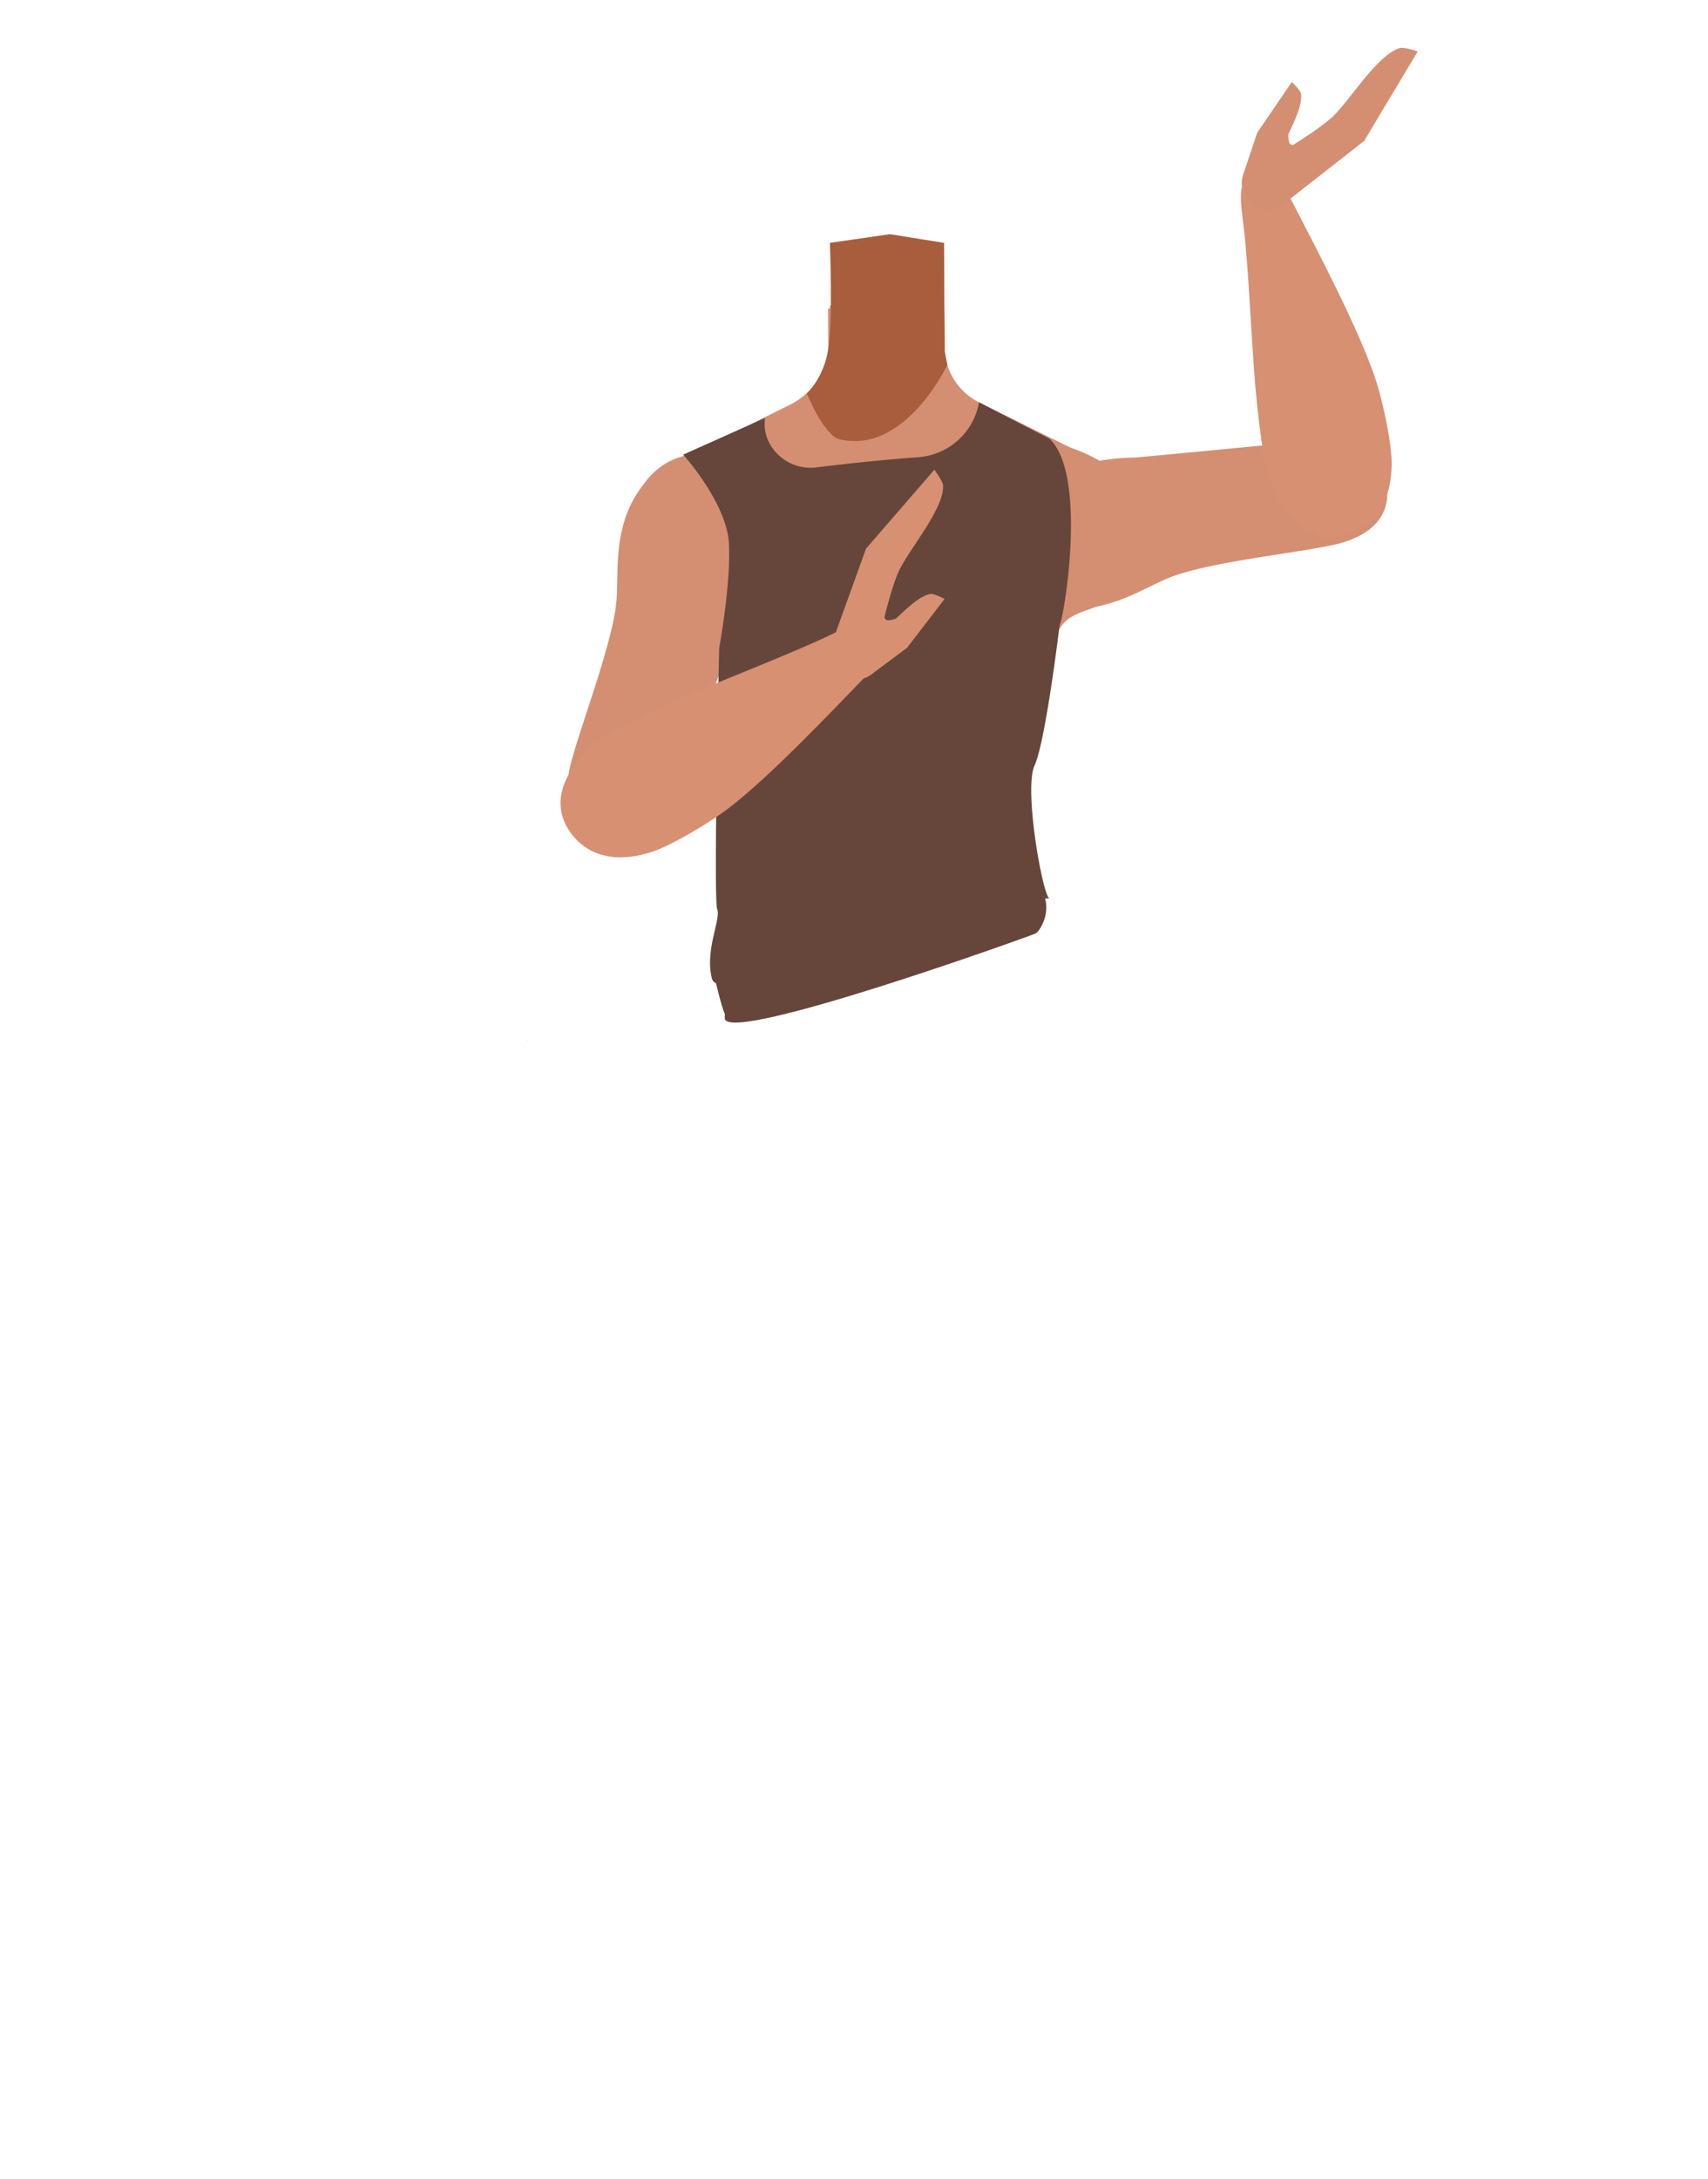 <svg xmlns="http://www.w3.org/2000/svg" viewBox="0 0 788 1005"><defs><style>.cls-1{fill:#d48f72;}.cls-2{fill:#a85d3d;}.cls-3{fill:#d79072;}.cls-4{fill:#66463a;}</style></defs><g id="Calque_5" data-name="Calque 5"><polygon points="243.33 479.54 243.43 479.5 243.33 479.45 243.33 479.54"/><polygon points="243.43 479.5 243.53 479.54 243.53 479.45 243.43 479.5"/><polygon points="243.33 479.54 243.43 479.5 243.33 479.45 243.33 479.54"/><polygon points="243.43 479.5 243.53 479.54 243.53 479.45 243.43 479.5"/><path class="cls-1" d="M424.31,321.48c10.75,7,22.27,34.85,34.77,37.73,4.44,1,13.35-5.25,15.8-9.09,8.91-14,4.6-53.23,17.19-64,10.65-9.12,36.25-3.91,36.86-42.3.36-23.34-26.87-34.47-33.53-36.84a29.51,29.51,0,0,1-3.17-1.34l-40.53-20.1a28.48,28.48,0,0,1-15.82-25.14l-.23-18.05-27,2.06-26.62-2.07.11,15.73a31.54,31.54,0,0,1-17.53,28.5l-40.16,19.92s-35.4,10.74-35,37.33c.6,38.39,26.2,33.18,36.85,42.3,12.59,10.77,8.28,50,17.19,64,2.45,3.84,11.36,10.11,15.8,9.09,12.5-2.88,23.52-31.57,34.77-37.73C400.74,317.85,418,317.36,424.31,321.48Z"/><polygon class="cls-1" points="410.56 137 435.56 141 436.56 199 409.06 231.5 381.87 199 382.87 141 410.56 137"/><path class="cls-2" d="M410.56,108l25,4,.23,49.95,1.27,6.3s-19.38,41.42-49.69,34.34c-7.31-1.71-15.15-21.19-15.15-21.19s6.9-6,9.58-18.49S382.87,112,382.87,112Z"/><path class="cls-1" d="M470,227.51C491.75,210.43,523.88,211,523.88,211s62-5.78,82.63-8c9.72-1.06,30-3.63,33.28,20.56h0c2.74,19.94-16,25.93-25.22,27.86-18.71,3.92-57.43,7.92-75,14.94-13.08,5.23-31.19,18.38-54.74,13.23,0,0-19.74-2.1-24.76-21.52l-.2-.77A28.67,28.67,0,0,1,470,227.51Z"/><path class="cls-3" d="M617.44,247.64c-19.73,2.6-29-19.17-31.86-27.28s-4.75-25.77-5.68-34.45c-2.39-22.22-3.53-59.85-6.16-81.55-1.73-14.26-3-21.74,5.77-25.27,8-3.21,14.32,9.38,16.84,14.29,10.39,20.21,31.19,59.43,38.54,82.3,3,9.39,7.38,28.94,7.17,38.8C641.49,242.07,623.17,246.89,617.44,247.64Z"/><path class="cls-1" d="M350.54,233.06c5.33,27.16-9.77,55.52-9.77,55.52s-23,57.87-30.38,77.27C306.92,375,300,394.19,277,386.16h0c-19-6.61-15.83-26.05-13.37-35.12,5-18.45,19-54.76,20.74-73.58,1.28-14-2.21-36.13,13.08-54.77,0,0,10.83-16.63,30.41-12.29l.78.17a28.69,28.69,0,0,1,21.94,22.49Z"/><path class="cls-1" d="M573.46,80.84,580,61.27l16-23.48s4.09,3.87,4.28,5.63c.57,5.51-3.54,13.32-5.81,18.37-.3.67.1,4,.66,4.51,2.27,2,7.52-1.65,7.52-1.65L590.21,81Z"/><path class="cls-1" d="M579.13,77.37,593.57,93l35.79-28,24.73-41.3s-6.35-2.17-8.38-1.53c-10.57,3.36-22.85,24.11-30.92,31.68C606.07,62,579.13,77.37,579.13,77.37Z"/><ellipse class="cls-1" cx="585.03" cy="84.56" rx="12.1" ry="12.15" transform="translate(259.25 577.79) rotate(-64.78)"/><path class="cls-4" d="M334.38,467.44c-1.34-2.29-4.56-16.14-4.56-16.14s-.75-25.7,4.56-39.5,38.76-28.26,83.3-25.41,54.1,12.76,61.64,22.39.5,20.68-1.52,21.69-140.59,50.86-143.42,39.38"/><path class="cls-4" d="M315.19,209.67S335.4,232,336.31,250.83s-4.51,48-4.51,48-2.71,115.8-.91,120.43-5.81,19-2.43,32,70.25-24.41,87.87-29.38,70.75-7.76,67.89-7.62-12.05-50.18-6.92-61.24S488.89,288,488.89,288c1.82-1.89,13.12-69-4.69-85.68l-32.5-16.79h0a30.84,30.84,0,0,1-28.22,25.34c-17.71,1.24-36.27,3.37-46.74,4.66A21.47,21.47,0,0,1,355,204.37a18.25,18.25,0,0,1-2-11.63Z"/><path class="cls-3" d="M261,380.32c-8.78-17.85,8.88-33.58,15.63-38.92s22.89-12.75,30.81-16.42c20.29-9.38,55.57-22.52,75.27-32,13-6.21,19.62-9.85,25.79-2.63,5.62,6.58-4.3,16.57-8.14,20.53-15.81,16.32-46.3,48.59-65.6,62.88-7.93,5.88-25.05,16.26-34.46,19.23C274,401.33,263.54,385.51,261,380.32Z"/><path class="cls-3" d="M401.92,311.07l16.55-12.33,17.31-22.53s-5-2.69-6.68-2.31c-5.42,1.18-11.56,7.52-15.65,11.25-.54.5-3.85,1.16-4.48.78-2.61-1.54-.79-7.67-.79-7.67l-11.68,17Z"/><path class="cls-3" d="M403.45,304.6l-19.32-8.86L399.55,253l31.52-36.38s4.05,5.35,4.07,7.48c.11,11.09-15.78,29.23-20.45,39.27C409.65,274.21,403.45,304.6,403.45,304.6Z"/><ellipse class="cls-3" cx="394.78" cy="301.24" rx="12.1" ry="12.15" transform="translate(-99.03 353.65) rotate(-43.4)"/></g></svg>